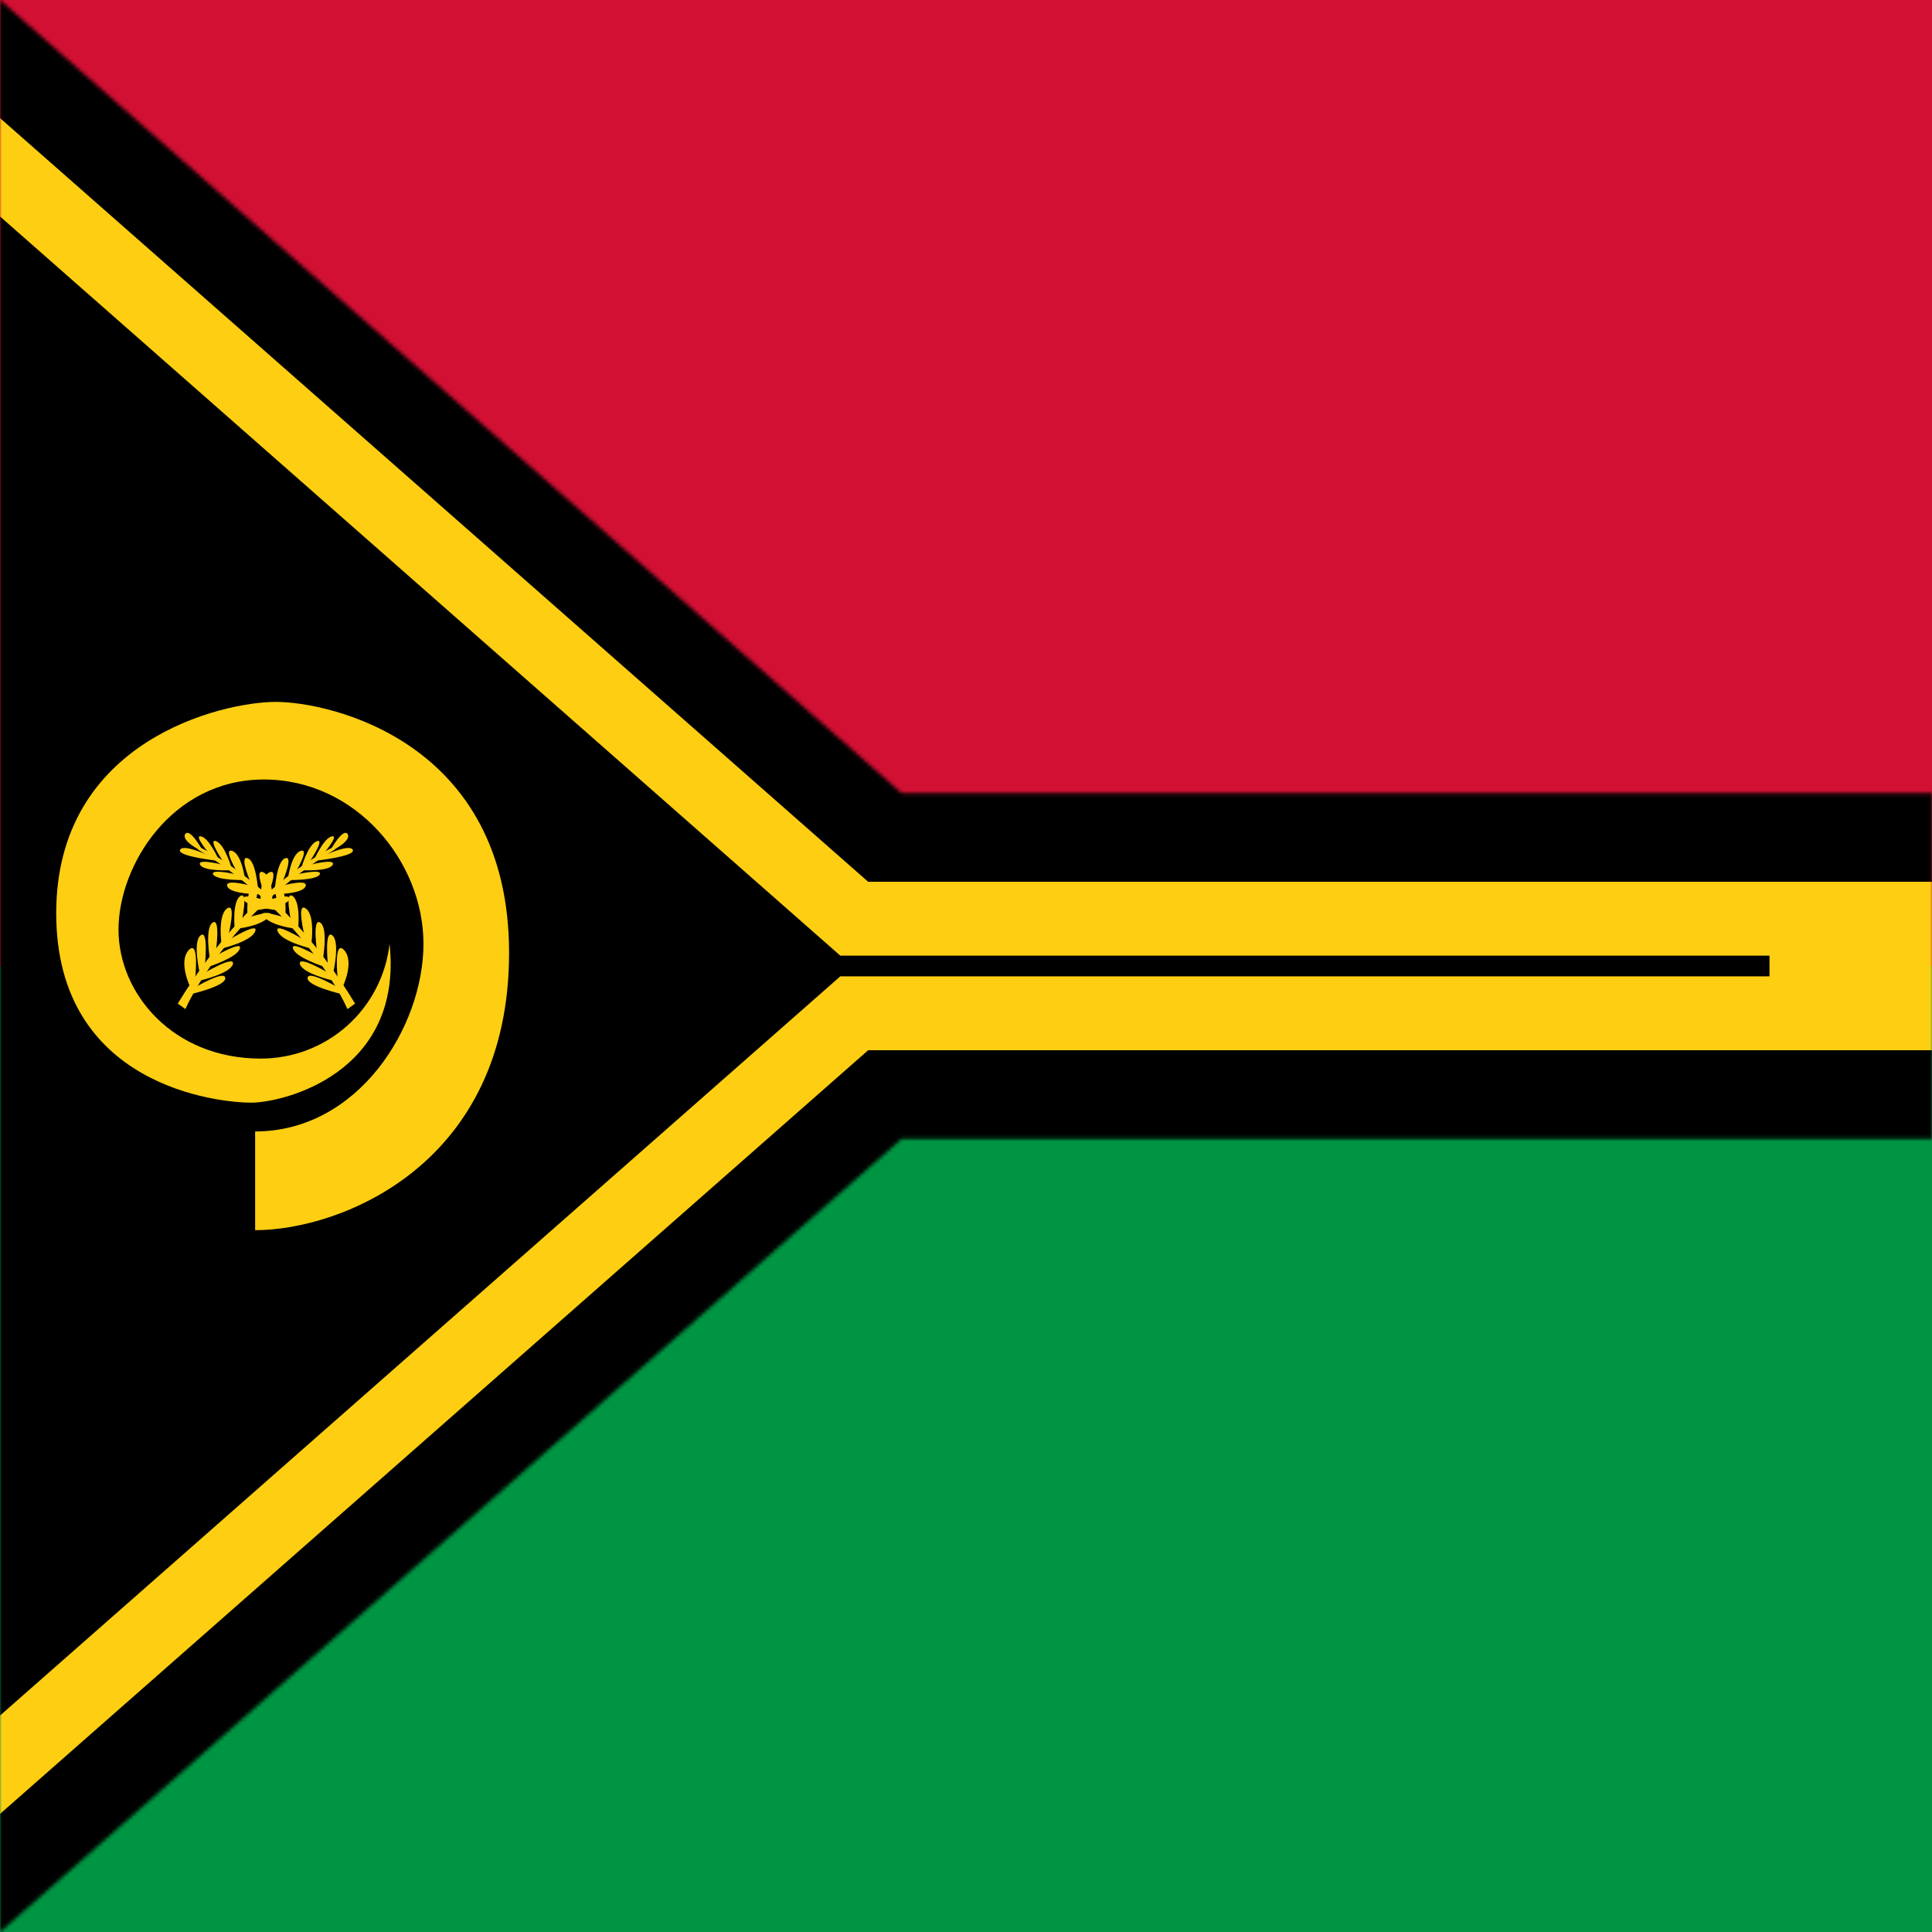 <svg width="512" height="512" viewBox="0 0 512 512" fill="none" xmlns="http://www.w3.org/2000/svg">
<g clip-path="url(#clip0_2_11703)">
<path d="M0 0H512V512H0V0Z" fill="#009543"/>
<path d="M0 0H512V256H0V0Z" fill="#D21034"/>
<mask id="mask0_2_11703" style="mask-type:luminance" maskUnits="userSpaceOnUse" x="0" y="0" width="513" height="513">
<path d="M0 0V512.003L238.934 301.812H512.001V210.191H238.934L0 0Z" fill="white"/>
</mask>
<g mask="url(#mask0_2_11703)">
<path d="M0 0L238.934 210.191H512.001V301.812H238.934L0 512.003" fill="black"/>
<path d="M0 0L238.934 210.191H512.001V301.812H238.934L0 512.003" stroke="#FDCE12" stroke-width="86.138"/>
<path d="M0 0L238.934 210.191H512.001M512.001 301.812H238.934L0 512.003" stroke="black" stroke-width="46.984"/>
</g>
<path d="M67.614 299.942V326.011C90.304 326.011 134.911 308.632 134.911 252.535C134.911 196.438 87.311 186.011 73.118 186.011C58.828 186.011 14.897 196.245 14.897 242.011C14.897 287.97 58.055 292.218 66.552 292.218C75.049 292.218 106.911 284.494 103.242 250.121C102.291 258.51 98.276 266.253 91.969 271.866C85.662 277.478 77.505 280.565 69.062 280.535C45.89 280.535 31.407 263.349 31.407 246.356C31.407 229.363 45.504 206.576 69.931 206.576C94.359 206.576 112.221 228.301 112.221 250.121C112.221 272.039 95.035 299.846 67.614 299.846V299.942Z" fill="#FDCE12"/>
<path d="M47.628 265.859L48.98 266.825C48.98 266.825 59.793 242.204 88.662 224.728C84.993 226.659 65.683 236.314 47.628 265.859Z" fill="#FDCE12" stroke="#FDCE12" stroke-width="0.772"/>
<path d="M50.428 261.611C50.428 261.611 47.145 254.852 50.042 251.763C52.938 248.77 51.683 259.776 51.683 259.776L52.938 257.942C52.938 257.942 51.007 249.638 53.131 247.901C55.352 246.066 54.29 255.914 54.29 255.914L55.642 254.176C55.642 254.176 54.193 246.066 56.318 244.521C58.538 242.976 57.187 252.245 57.187 252.245L58.731 250.314C58.731 250.314 57.573 242.59 60.18 240.756C62.786 238.921 60.469 248.094 60.469 248.094L62.207 246.163C62.207 246.163 61.435 239.114 63.656 237.473C65.876 235.928 64.042 244.232 64.042 244.232L65.587 242.494C65.587 242.494 65.104 235.928 67.228 234.383C69.449 232.838 67.421 240.659 67.421 240.659L69.062 239.114C69.062 239.114 68.676 232.452 71.38 231.197C74.083 229.942 70.897 237.376 70.897 237.376L72.828 235.832C72.828 235.832 73.311 228.107 75.628 227.432C77.945 226.659 74.662 234.19 74.662 234.19L76.304 232.838C76.304 232.838 77.173 226.273 79.683 225.5C82.29 224.632 78.138 231.487 78.138 231.487L79.78 230.232C79.78 230.232 81.614 223.666 84.028 222.894C86.345 222.218 81.518 229.169 81.518 229.169L83.159 228.011C83.159 228.011 85.766 222.025 87.987 221.638C90.014 221.252 85.476 226.563 85.476 226.563L87.504 225.404C87.504 225.404 90.883 219.225 92.138 221.059C93.297 222.99 87.311 225.79 87.311 225.79L85.38 226.949C85.38 226.949 92.621 223.473 93.49 225.211C94.359 226.949 83.545 228.107 83.545 228.107L81.807 229.266C81.807 229.266 89.049 227.335 88.18 229.169C87.214 231.004 80.069 230.618 80.069 230.618L78.428 231.776C78.428 231.776 85.669 230.038 84.704 231.776C83.738 233.321 76.69 233.225 76.69 233.225L74.952 234.673C74.952 234.673 82 232.742 80.938 234.963C79.973 237.087 71.862 236.99 71.862 236.99L69.931 238.921C69.931 238.921 77.366 236.314 76.69 238.342C76.111 240.273 67.614 241.238 67.614 241.238L65.683 243.169C65.683 243.169 73.697 240.563 71.283 242.976C68.966 245.487 63.076 246.066 63.076 246.066L60.855 248.963C60.855 248.963 68.773 244.135 67.614 246.838C66.552 249.542 58.731 251.376 58.731 251.376L57.187 253.307C57.187 253.307 64.331 249.156 63.559 251.376C62.883 253.79 55.255 256.204 55.255 256.204L54 257.942C54 257.942 62.4 252.921 61.724 255.528C60.952 258.039 52.938 259.873 52.938 259.873L51.973 261.514C51.973 261.514 59.697 256.976 59.697 259.197C59.89 261.321 50.621 263.445 50.621 263.445L50.428 261.611Z" fill="#FDCE12"/>
<path d="M93.587 265.859L92.235 266.825C92.235 266.825 81.421 242.204 52.552 224.728C56.221 226.659 75.531 236.314 93.587 265.859Z" fill="#FDCE12" stroke="#FDCE12" stroke-width="0.772"/>
<path d="M90.787 261.611C90.787 261.611 94.069 254.852 91.173 251.763C88.276 248.77 89.531 259.776 89.531 259.776L88.276 257.942C88.276 257.942 90.207 249.638 88.083 247.901C85.862 246.066 86.924 255.914 86.924 255.914L85.573 254.176C85.573 254.176 87.021 246.066 84.897 244.521C82.676 242.976 84.028 252.245 84.028 252.245L82.483 250.314C82.483 250.314 83.642 242.59 81.035 240.756C78.428 238.921 80.745 248.094 80.745 248.094L79.007 246.163C79.007 246.163 79.78 239.114 77.559 237.473C75.338 235.928 77.173 244.232 77.173 244.232L75.628 242.494C75.628 242.494 76.111 235.928 73.987 234.383C71.766 232.838 73.793 240.659 73.793 240.659L72.152 239.114C72.152 239.114 72.538 232.452 69.835 231.197C67.131 229.942 70.318 237.376 70.318 237.376L68.386 235.832C68.386 235.832 67.904 228.107 65.587 227.432C63.269 226.659 66.552 234.19 66.552 234.19L64.911 232.838C64.911 232.838 64.042 226.273 61.531 225.5C58.924 224.632 63.076 231.487 63.076 231.487L61.435 230.232C61.435 230.232 59.6 223.666 57.187 222.894C54.869 222.218 59.697 229.169 59.697 229.169L58.056 228.011C58.056 228.011 55.449 222.025 53.228 221.638C51.2 221.252 55.738 226.563 55.738 226.563L53.711 225.404C53.711 225.404 50.331 219.225 49.076 221.059C47.917 222.99 53.904 225.79 53.904 225.79L55.835 226.949C55.835 226.949 48.593 223.473 47.724 225.211C46.855 226.949 57.669 228.107 57.669 228.107L59.407 229.266C59.407 229.266 52.166 227.335 53.035 229.169C54 231.004 61.145 230.618 61.145 230.618L62.786 231.776C62.786 231.776 55.545 230.038 56.511 231.776C57.476 233.321 64.524 233.225 64.524 233.225L66.262 234.673C66.262 234.673 59.214 232.742 60.276 234.963C61.242 237.087 69.352 236.99 69.352 236.99L71.283 238.921C71.283 238.921 63.849 236.314 64.524 238.342C65.104 240.273 73.6 241.238 73.6 241.238L75.531 243.169C75.531 243.169 67.518 240.563 69.931 242.976C72.249 245.487 78.138 246.066 78.138 246.066L80.359 248.963C80.359 248.963 72.442 244.135 73.6 246.838C74.662 249.542 82.483 251.376 82.483 251.376L84.028 253.307C84.028 253.307 76.883 249.156 77.656 251.376C78.331 253.79 85.959 256.204 85.959 256.204L87.214 257.942C87.214 257.942 78.814 252.921 79.49 255.528C80.262 258.039 88.276 259.873 88.276 259.873L89.242 261.514C89.242 261.514 81.518 256.976 81.518 259.197C81.325 261.321 90.594 263.445 90.594 263.445L90.787 261.611Z" fill="#FDCE12"/>
</g>
<defs>
<clipPath id="clip0_2_11703">
<rect width="512" height="512" fill="white"/>
</clipPath>
</defs>
</svg>
